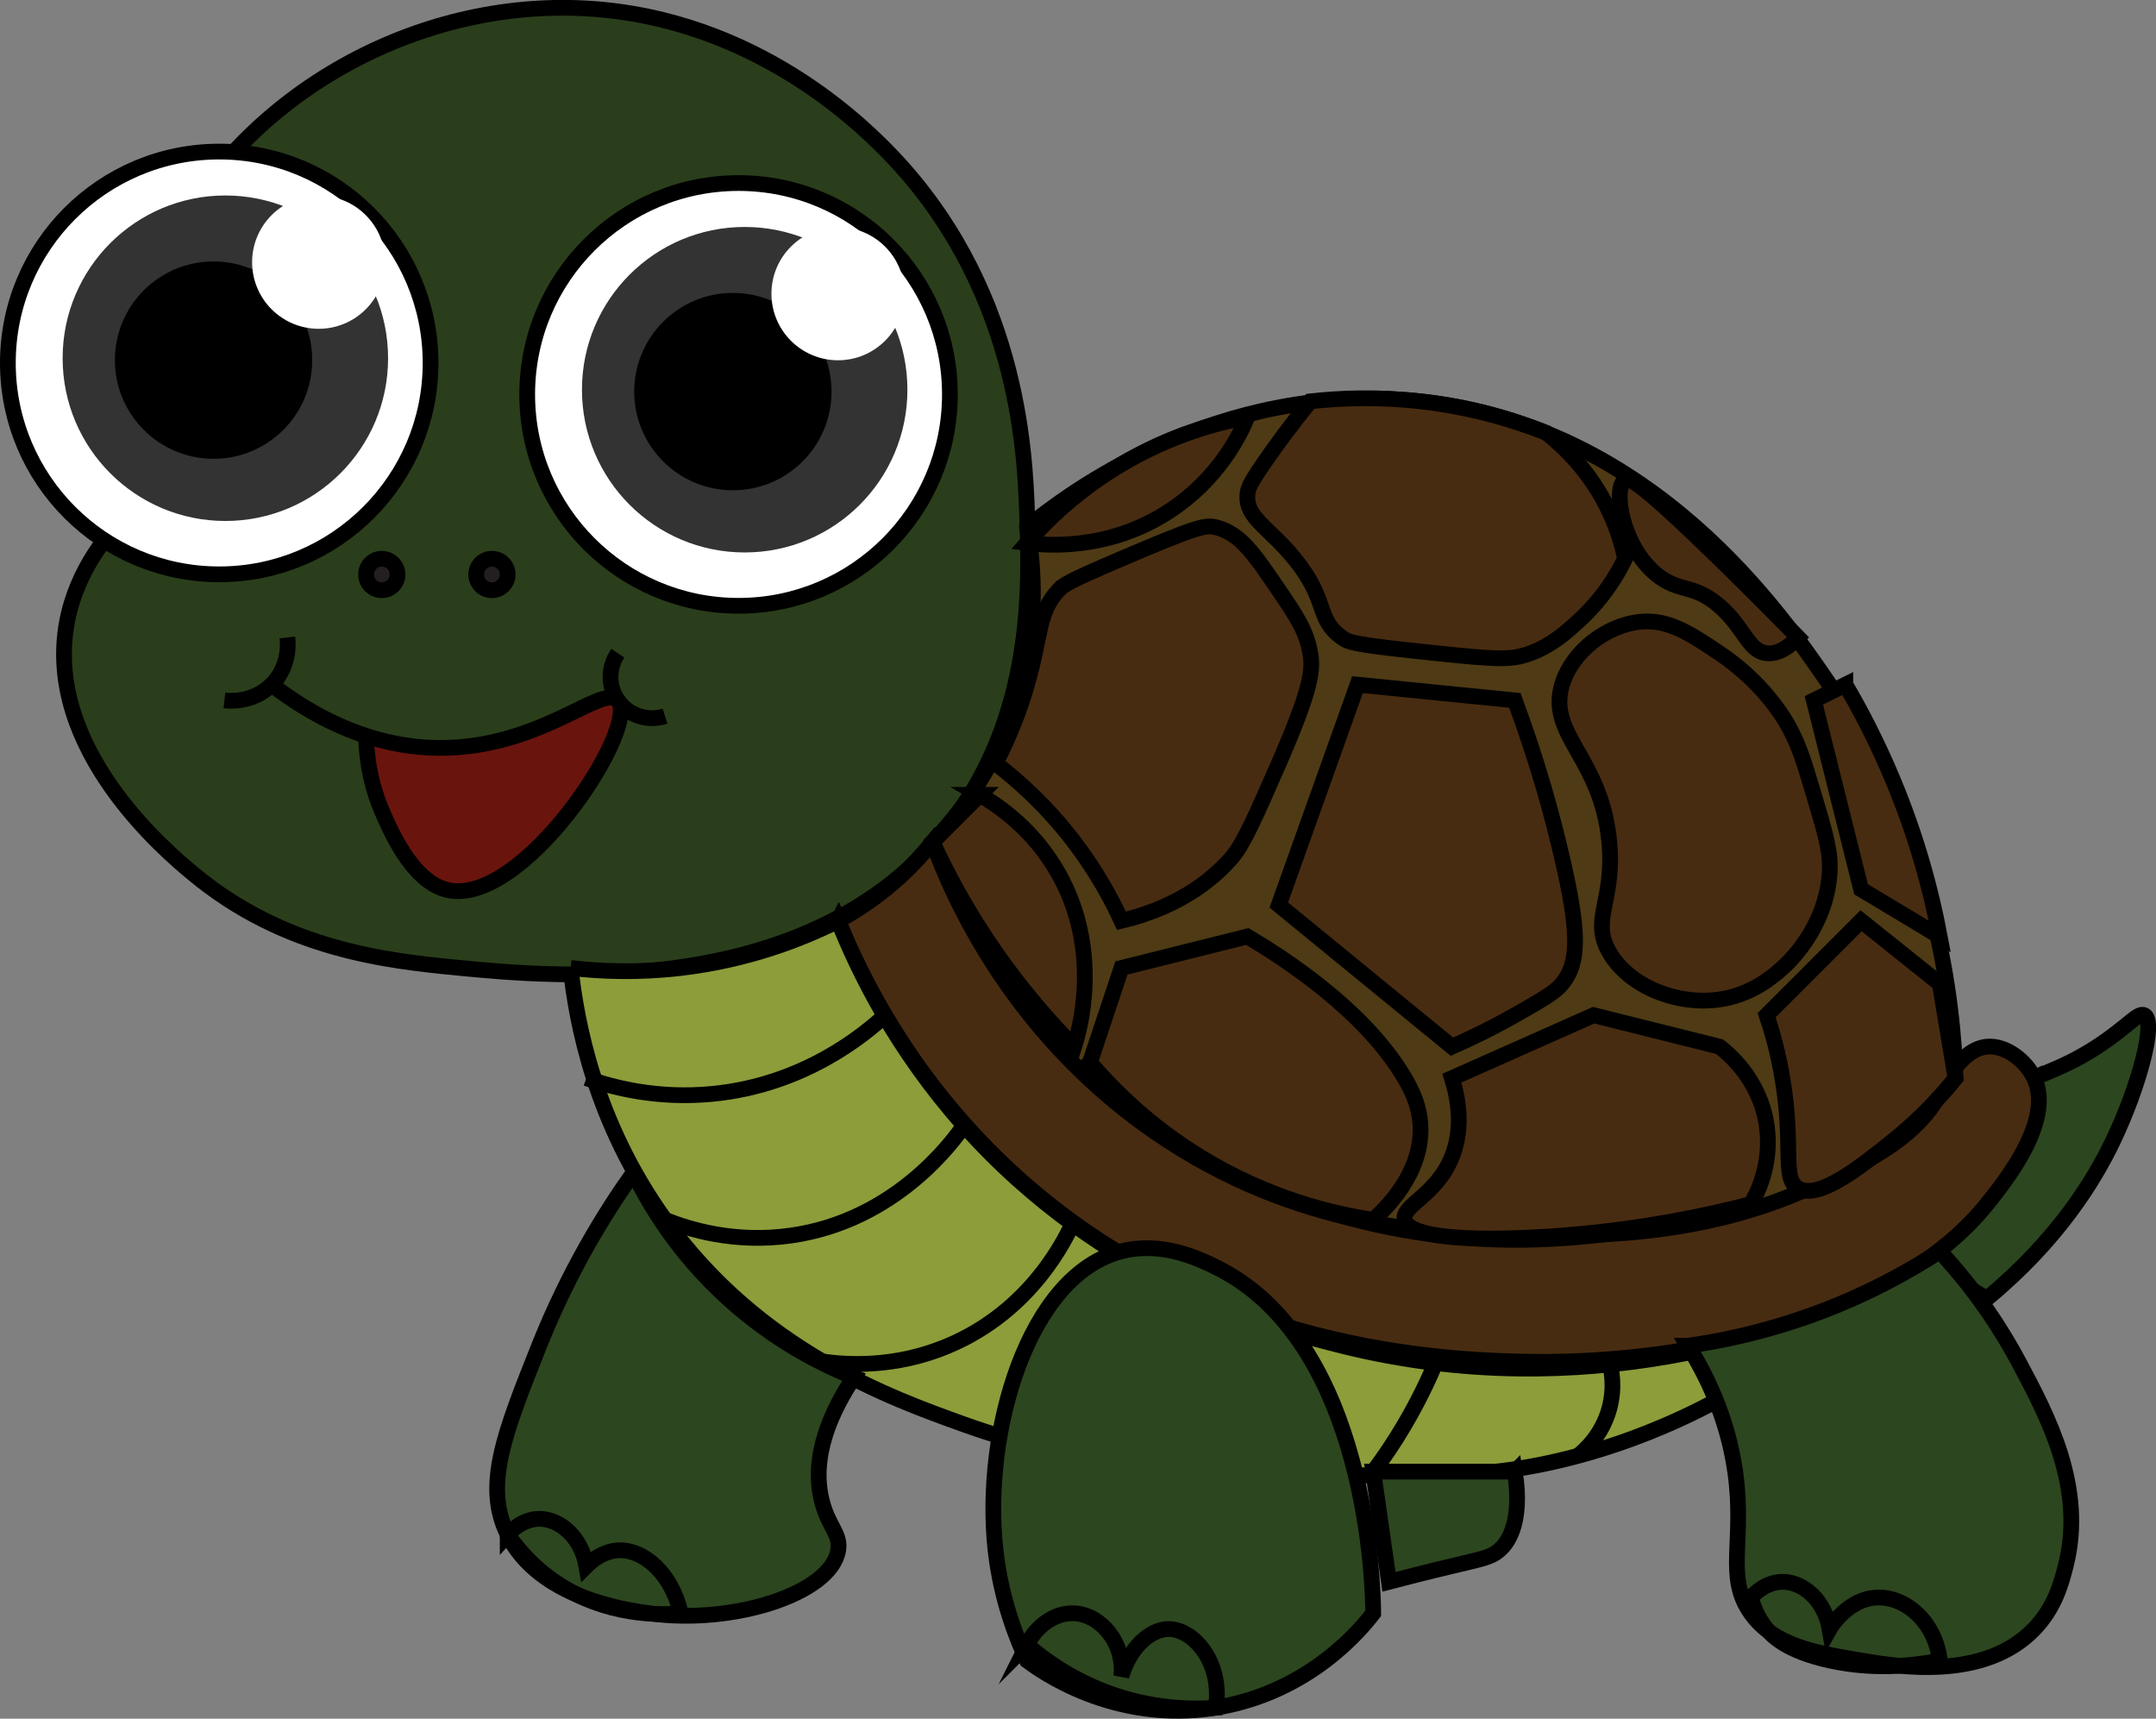<?xml version="1.0" encoding="UTF-8"?>
<svg id="Layer_2" data-name="Layer 2" xmlns="http://www.w3.org/2000/svg" viewBox="0 0 137 109.2">
  <rect x="0" y="0" width="137" height="109.2" fill="#808080" stroke="none"/>
  <defs>
    <style>
      .cls-1 {
        fill: none;
      }

      .cls-1, .cls-2, .cls-3, .cls-4, .cls-5, .cls-6, .cls-7, .cls-8, .cls-9 {
        stroke: #000;
        stroke-miterlimit: 10;
      }

      .cls-2 {
        fill: #482c11;
      }

      .cls-10, .cls-3 {
        fill: #fff;
      }

      .cls-4 {
        fill: #6a140e;
      }

      .cls-5 {
        fill: #8c9d3a;
      }

      .cls-11 {
        fill: #333;
      }

      .cls-6 {
        fill: #2a3e1b;
      }

      .cls-7 {
        fill: #231f20;
      }

      .cls-8 {
        fill: #4e3a14;
      }

      .cls-9 {
        fill: #2c461f;
      }
    </style>
  </defs>
  <g id="Layer_1-2" data-name="Layer 1">
    <g>
      <path class="cls-6" d="M29.26,61.5c5.84.56,22.24,2.13,31-9,5.49-6.97,5.17-15.35,5-20-.14-3.76-.54-14.46-9-23-1.8-1.81-8.94-8.79-20-9-10.75-.2-21.41,6.07-26,16-3.09,6.7-2.49,13.05-2,16-1.33,1.27-3.36,3.64-4,7-1.52,8.07,6.39,14.66,8,16,5.81,4.84,12.28,5.55,17,6Z"/>
      <path class="cls-4" d="M17.26,43.5c2.43,1.86,5.83,3.79,10,4,6.8.34,11.01-4.12,12-3,1.48,1.67-6.2,13.43-11,12-2.16-.64-3.53-3.9-4-5-.86-2.02-1-3.86-1-5"/>
      <path class="cls-1" d="M14.26,44.5c.17.02,1.77.22,3-1s1.02-2.83,1-3"/>
      <path class="cls-1" d="M39.26,41.5c-.62.91-.62,2.11,0,3,.66.95,1.88,1.36,3,1"/>
      <circle class="cls-7" cx="24.26" cy="36.5" r="1"/>
      <path class="cls-9" d="M129.26,68.5c.99-.48,2.17-.81,4-2,1.96-1.28,2.6-2.21,3-2,.77.41-.36,4.59-2,8-1.19,2.48-3.47,6.25-8,10-2.06-1.06-2.74-2.32-3-3-1.44-3.7,2.21-9.15,6-11Z"/>
      <circle class="cls-7" cx="31.26" cy="36.5" r="1"/>
      <path class="cls-2" d="M53.26,58.5c1.54,3.75,4.47,9.56,10,15,12.32,12.11,27.8,12.84,33,13,11.28.35,24.25-2.84,30-10,1.18-1.47,4.26-5.31,3-8-.51-1.09-1.8-2.11-3-2-1.65.15-2.67,2.36-3,3-3.64,6.97-20.85,8.88-22,9-3.39.35-12.82,1.19-23-4-12.63-6.45-17.68-17.74-19-21-.73.9-1.71,1.96-3,3-1.07.86-2.11,1.51-3,2Z"/>
      <path class="cls-8" d="M65.26,33.5c2.46-2.01,12.11-9.38,25-8,14.81,1.59,22.98,13.57,26,18,6.87,10.08,7.85,20.32,8,25-.66.78-1.66,1.86-3,3-8.38,7.13-18.98,7.04-24,7-5.1-.04-13.94-.12-23-6-9.86-6.4-13.76-15.62-15-19,1.42-1.48,3.58-4.12,5-8,1.92-5.26,1.39-9.86,1-12Z"/>
      <path class="cls-2" d="M79.26,26.5c-.47,1.13-1.84,3.95-5,6-3.91,2.54-7.91,2.14-9,2,1.23-1.41,3.18-3.33,6-5,3.14-1.86,6.07-2.64,8-3Z"/>
      <path class="cls-2" d="M83.26,25.5c-1.31,1.6-2.31,2.99-3,4-.81,1.19-.98,1.53-1,2-.06,1.43,1.38,2.01,3,4,2.19,2.69,1.32,3.77,3,5,.45.33.79.46,6,1,3.92.41,4.8.45,6,0,1.36-.51,2.25-1.32,3-2,1.6-1.45,2.51-3,3-4-.18-.87-.48-1.9-1-3-1.18-2.52-2.89-4.12-4-5-1.98-.78-4.69-1.63-8-2-2.73-.31-5.12-.21-7,0Z"/>
      <path class="cls-2" d="M67.26,37.5c.34-.36.61-.55,4-2,4.86-2.08,5.36-2.16,6-2,1.54.37,2.44,1.7,4,4,1.13,1.66,1.76,2.6,2,4,.18,1.05.1,2.19-2,7-1.49,3.41-2.24,5.12-3,6-.88,1.01-2.96,3.05-7,4-.66-1.44-1.62-3.18-3-5-1.73-2.27-3.55-3.89-5-5,1.01-1.96,1.62-3.68,2-5,.93-3.22.68-4.58,2-6Z"/>
      <path class="cls-2" d="M86.26,43.5c3.33.33,6.67.67,10,1,1.48,4,2.41,7.44,3,10,1.1,4.72,1.1,6.67,0,8-.46.56-1.31,1.04-3,2-1.62.92-3.02,1.57-4,2-3.67-3-7.33-6-11-9,1.67-4.67,3.33-9.33,5-14Z"/>
      <path class="cls-2" d="M99.26,43.5c-.96,3.2,2.51,4.62,3,10,.35,3.8-1.21,4.9,0,7,1.26,2.19,4.33,3.39,7,3,2.03-.29,3.36-1.43,4-2,.32-.28,2.75-2.49,3-6,.1-1.32-.27-2.55-1-5-.69-2.32-1.05-3.53-2-5-.31-.47-1.57-2.37-4-4-1.85-1.24-3.22-2.16-5-2-2.12.19-4.36,1.86-5,4Z"/>
      <path class="cls-2" d="M103.26,30.5c-.78.47-.24,4.17,2,6,1.45,1.18,2.34.56,4,2,1.6,1.39,1.82,2.87,3,3,.81.09,1.53-.51,2-1-1.15-1.18-2.87-2.92-5-5-5.17-5.03-5.73-5.16-6-5Z"/>
      <path class="cls-2" d="M117.26,43.5c-.67.33-1.33.67-2,1l3,12c1.67,1,3.33,2,5,3-.54-2.87-1.45-6.3-3-10-.95-2.27-1.98-4.27-3-6Z"/>
      <path class="cls-2" d="M114.26,75.5c-1.06-.63-.26-2.63-1-7-.28-1.67-.68-3.04-1-4l6-6c1.67,1.33,3.33,2.67,5,4,.33,2,.67,4,1,6-.89,1.11-2.2,2.56-4,4-2.02,1.62-4.7,3.77-6,3Z"/>
      <path class="cls-2" d="M89.26,77.5c-.22-.91,2.01-1.53,3-4,.72-1.79.42-3.64,0-5,3-1.33,6-2.67,9-4,2.67.67,5.33,1.33,8,2,.43.33,2.56,1.99,3,5,.37,2.53-.67,4.44-1,5-2.7.7-6.84,1.6-12,2-1.63.13-9.6.68-10-1Z"/>
      <path class="cls-2" d="M69.26,67.5c.67-2,1.33-4,2-6,2.67-.67,5.33-1.33,8-2,2.21,1.31,7.43,4.63,10,9,.52.89.94,1.83,1,3,.15,3.06-2.26,5.34-3,6-2.55-.38-6.66-1.34-11-4-3.26-2-5.53-4.28-7-6Z"/>
      <path class="cls-2" d="M62.26,50.5c1.19.68,3.42,2.2,5,5,2.8,4.97,1.31,10.03,1,11-1.55-1.57-3.3-3.56-5-6-1.76-2.53-3.06-4.94-4-7l3-3Z"/>
      <path class="cls-5" d="M36.26,61.5c.37,3.42,1.53,9.8,6,16,6,8.33,14.31,11.32,19,13,6.53,2.35,11.71,2.6,20,3,8.11.39,12.92.63,19-1,3.95-1.06,10.83-3.54,18-10-4.44,1.94-17.37,6.9-33,3-3.98-.99-15.03-3.91-24-14-4.3-4.84-6.69-9.72-8-13-2.25,1.13-5.67,2.49-10,3-2.72.32-5.1.22-7,0Z"/>
      <path class="cls-1" d="M37.26,68.5c1.66.59,4.5,1.34,8,1,5.83-.56,9.67-3.77,11-5"/>
      <path class="cls-1" d="M42.26,77.5c1.5.6,4.41,1.51,8,1,6.65-.94,10.32-6.01,11-7"/>
      <path class="cls-1" d="M52.26,86.5c1.47.21,4.57.45,8-1,5.31-2.24,7.5-6.86,8-8"/>
      <path class="cls-1" d="M87.26,93.5c.66-.87,1.34-1.87,2-3,.84-1.43,1.49-2.78,2-4"/>
      <path class="cls-1" d="M100.26,92.5c.41-.32,1.53-1.29,2-3,.37-1.35.14-2.48,0-3"/>
      <path class="cls-9" d="M65.26,105.5c-.65-1.38-1.64-3.83-2-7-.84-7.52,2.07-17.48,8-19,2.55-.65,4.88.45,6,1,9.72,4.77,9.99,20.56,10,22-.7.91-4,5.03-10,6-6.48,1.04-11.19-2.39-12-3Z"/>
      <path class="cls-9" d="M107.26,85.5c1.06,1.69,2.49,4.43,3,8,.63,4.44-.66,6.67,1,9,1.48,2.08,4.08,2.51,7,3,2.38.4,7.82,1.3,11-2,1.33-1.38,1.73-2.95,2-4,1.28-4.99-1.15-9.53-3-13-.97-1.81-2.54-4.34-5-7-2,1.3-4.68,2.79-8,4-3.03,1.1-5.77,1.69-8,2Z"/>
      <path class="cls-9" d="M40.26,74.5c-1.8,2.53-4.09,6.22-6,11-2.21,5.55-3.55,8.89-2,12,2,4.01,7.39,4.77,9,5,5.31.75,11.55-1.25,12-4,.17-1.02-.57-1.45-1-3-.82-2.97.64-5.95,2-8-1.99-.8-5-2.28-8-5-3.22-2.92-5.03-6.02-6-8Z"/>
      <path class="cls-9" d="M96.26,93.5c.54,3.46-.59,4.65-1,5-.51.44-1.02.53-3,1-1.73.41-3.11.77-4,1-.33-2.33-.67-4.67-1-7h9Z"/>
      <path class="cls-1" d="M32.26,97.5c.2-.22.94-.99,2-1,1.34-.01,2.69,1.2,3,3,.89-.89,1.71-.98,2-1,1.65-.09,3.43,1.49,4,4-1.23.11-4.72.24-8-2-1.44-.98-2.39-2.12-3-3Z"/>
      <path class="cls-1" d="M65.26,104.5c.62-1.25,1.81-2.06,3-2,1.65.08,3.2,1.82,3,4,.51-1.77,1.8-3,3-3,1.57,0,3.44,2.11,3,5-1.47.11-4.06.11-7-1-2.32-.88-3.98-2.11-5-3Z"/>
      <path class="cls-1" d="M111.26,101.5c.2-.22.94-.99,2-1,1.34-.01,2.69,1.2,3,3,.09-.16,1.17-1.92,3-2,1.84-.08,3.73,1.57,4,4-3.14.64-5.59.31-7,0-2.73-.6-3.66-1.58-4-2-.59-.72-.86-1.48-1-2Z"/>
      <circle class="cls-3" cx="46.93" cy="25.06" r="13.43"/>
      <circle class="cls-11" cx="47.32" cy="24.76" r="10.34"/>
      <circle cx="46.57" cy="24.88" r="6.27"/>
      <circle class="cls-10" cx="53.25" cy="18.66" r="4.23"/>
      <circle class="cls-3" cx="13.93" cy="23.06" r="13.43"/>
      <circle class="cls-11" cx="14.32" cy="22.76" r="10.34"/>
      <circle cx="13.57" cy="22.88" r="6.27"/>
      <circle class="cls-10" cx="20.25" cy="16.66" r="4.23"/>
    </g>
  </g>
</svg>